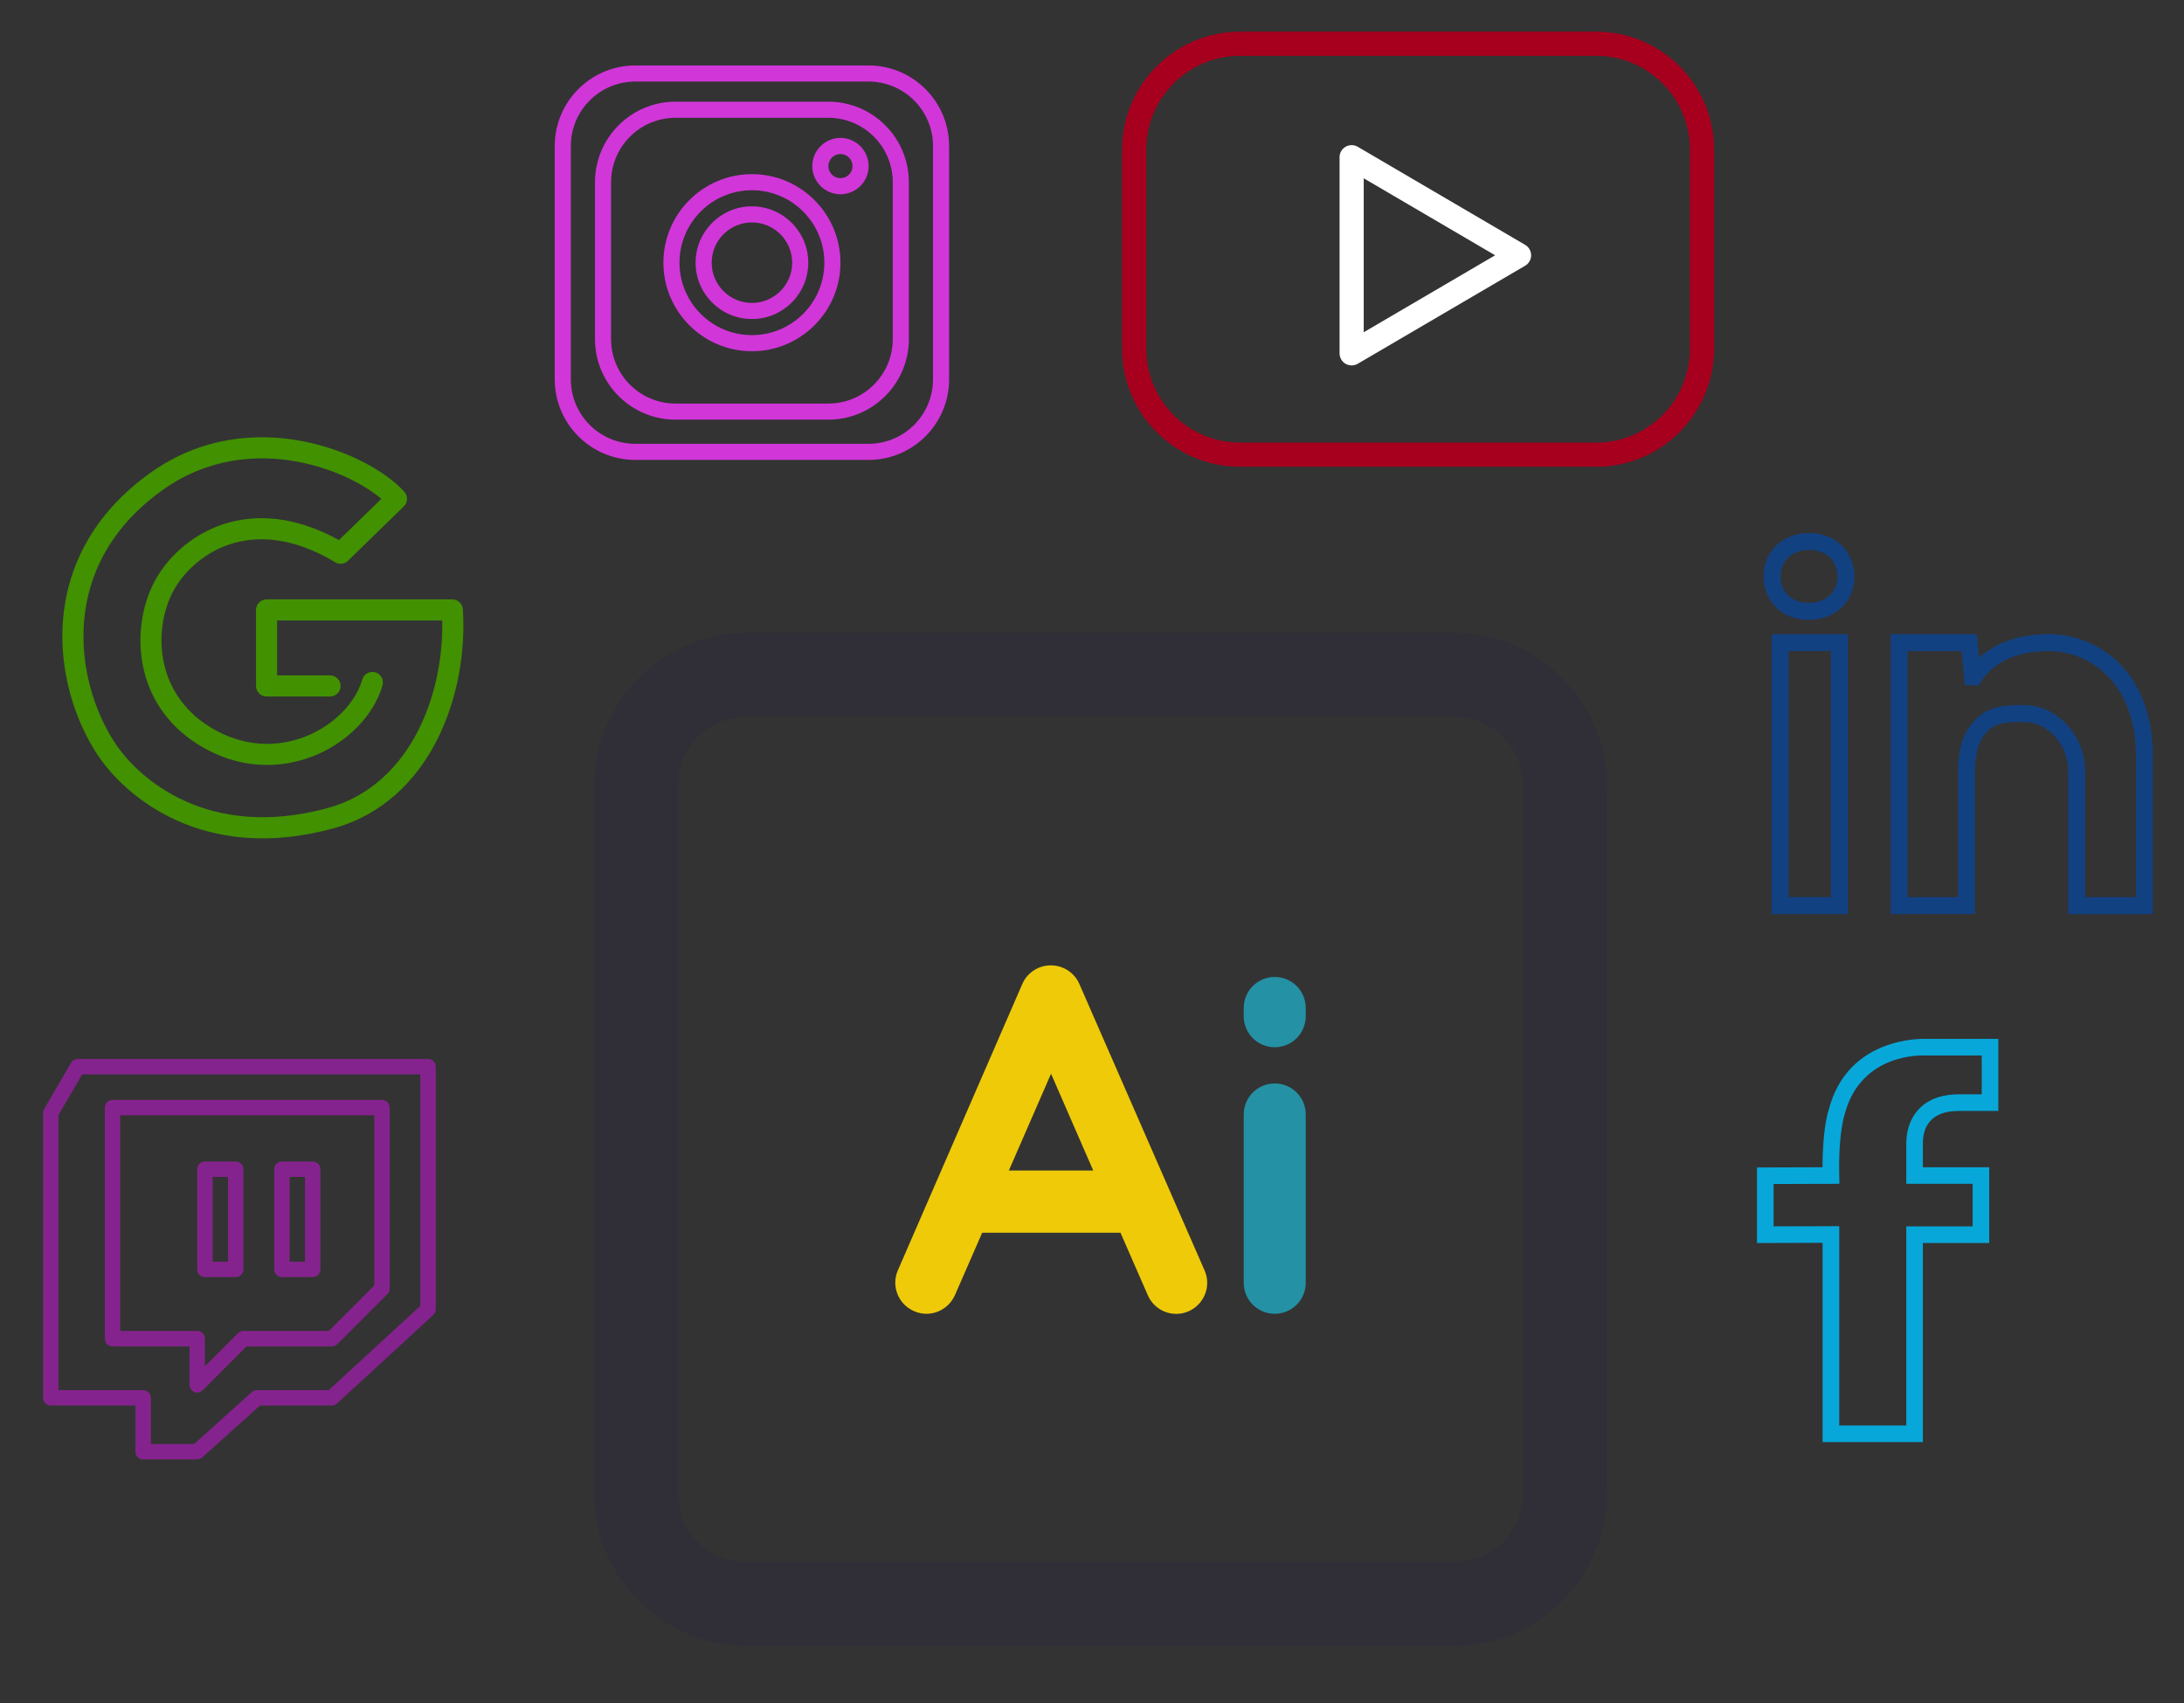 <?xml version="1.0" encoding="utf-8"?>
<svg id="master-artboard" viewBox="0 0 610.598 476.1" version="1.1" xmlns="http://www.w3.org/2000/svg" x="0px" y="0px" style="enable-background:new 0 0 336 235.2;" width="610.598px" height="476.1px"><rect x="0" y="0" width="610.598" height="476.1" fill="#333333" stroke="none"/><rect id="ee-background" x="0" y="0" width="610.598" height="476.1" style="fill: white; fill-opacity: 0; pointer-events: none;"/><g transform="matrix(0.578, 0, 0, 0.578, 101.411, 130.55)"><g transform="matrix(1, 0, 0, 1, 111.836, 80.184)">
	<g>
		<path d="M416,0H74C33.3,0,0,33.4,0,74v342c0,40.7,33.4,74,74,74h342c40.7,0,74-33.4,74-74V74C490,33.4,456.6,0,416,0z M449.3,416&#10;&#9;&#9;&#9;c0,18.8-14.6,33.4-33.4,33.4H74c-18.8,0-33.4-14.6-33.4-33.4V74c0-18.8,14.6-33.4,33.4-33.4h342c18.8,0,33.4,14.6,33.4,33.4v342&#10;&#9;&#9;&#9;H449.3z" style="fill: rgb(48, 46, 55);"/>
		<g>
			<path d="M234.8,169.8c-2.4-5.5-7.8-9-13.8-9s-11.4,3.5-13.8,9L147,308.3c-3.3,7.6,0.2,16.4,7.8,19.7c2,0.9,4,1.3,6,1.3&#10;&#9;&#9;&#9;&#9;c5.8,0,11.3-3.4,13.8-9l13.2-30.2h66.9l13.2,30.2c3.3,7.6,12.1,11.1,19.7,7.8c7.6-3.3,11.1-12.2,7.8-19.7L234.8,169.8z&#10;&#9;&#9;&#9;&#9; M200.7,260l20.4-46.8l20.4,46.8H200.7z" style="fill: rgb(239, 202, 8);"/>
			<path d="M329.3,217.9c-8.3,0-15,6.7-15,15v81.4c0,8.3,6.7,15,15,15s15-6.7,15-15v-81.4C344.3,224.6,337.6,217.9,329.3,217.9z" style="fill: rgb(36, 145, 165);"/>
			<path d="M329.3,166.4c-8.3,0-15,6.7-15,15v4c0,8.3,6.7,15,15,15s15-6.7,15-15v-4C344.3,173.1,337.6,166.4,329.3,166.4z" style="fill: rgb(36, 145, 165);"/>
		</g>
	<path d="M 325.991 224.954 L 325.991 224.954" style="fill: rgb(239, 202, 8); fill-opacity: 1; stroke: rgb(0, 0, 0); stroke-opacity: 1; stroke-width: 0; paint-order: fill;"/></g>
</g><g>
</g><g>
</g><g>
</g><g>
</g><g>
</g><g>
</g><g>
</g><g>
</g><g>
</g><g>
</g><g>
</g><g>
</g><g>
</g><g>
</g><g>
</g></g><g transform="matrix(3.378, 0, 0, 3.378, 313.708, -13.097)"><g>
	<g>
		<path d="M39.256,6.5H9.744C4.371,6.5,0,10.885,0,16.274v16.451c0,5.39,4.371,9.774,9.744,9.774h29.512&#10;&#9;&#9;&#9;c5.373,0,9.744-4.385,9.744-9.774V16.274C49,10.885,44.629,6.5,39.256,6.5z M47,32.726c0,4.287-3.474,7.774-7.744,7.774H9.744&#10;&#9;&#9;&#9;C5.474,40.5,2,37.012,2,32.726V16.274C2,11.988,5.474,8.5,9.744,8.5h29.512c4.27,0,7.744,3.488,7.744,7.774V32.726z" style="fill: rgb(166, 0, 30);"/>
		<path d="M33.36,24.138l-13.855-8.115c-0.308-0.18-0.691-0.183-1.002-0.005S18,16.527,18,16.886v16.229&#10;&#9;&#9;&#9;c0,0.358,0.192,0.69,0.502,0.868c0.154,0.088,0.326,0.132,0.498,0.132c0.175,0,0.349-0.046,0.505-0.137l13.855-8.113&#10;&#9;&#9;&#9;c0.306-0.179,0.495-0.508,0.495-0.863S33.667,24.317,33.36,24.138z M20,31.37V18.63l10.876,6.371L20,31.37z" style="fill: rgb(255, 255, 255);"/>
	</g>
</g><g>
</g><g>
</g><g>
</g><g>
</g><g>
</g><g>
</g><g>
</g><g>
</g><g>
</g><g>
</g><g>
</g><g>
</g><g>
</g><g>
</g><g>
</g></g><g transform="matrix(5.901, 0, 0, 5.901, 2.678, 107.466)"><path fill-rule="evenodd" clip-rule="evenodd" d="M13.843 2.679C16.015 3.088 17.847 4.134 18.702 5.082C18.882 5.282 18.872 5.588 18.68 5.775L16.034 8.351C15.872 8.51 15.623 8.539 15.428 8.422C13.39 7.2 11.69 7.148 10.405 7.581C9.101 8.02 8.17 8.976 7.722 9.855C6.805 11.654 6.913 14.602 9.457 16.202C11.05 17.205 12.699 17.201 14.037 16.668C15.394 16.127 16.396 15.058 16.709 13.976C16.786 13.711 17.063 13.558 17.328 13.635C17.593 13.712 17.746 13.989 17.669 14.254C17.256 15.683 15.997 16.963 14.407 17.597C12.797 18.239 10.81 18.235 8.924 17.049C5.832 15.104 5.744 11.535 6.831 9.401C7.386 8.312 8.511 7.163 10.086 6.633C11.602 6.122 13.486 6.201 15.607 7.371L17.613 5.418C16.812 4.738 15.379 3.985 13.658 3.662C11.67 3.287 9.359 3.497 7.261 4.993C4.733 6.796 3.704 9.062 3.528 11.229C3.35 13.416 4.039 15.525 4.986 16.968C6.129 18.71 9.431 21.594 15.053 20.069C17.072 19.521 18.482 18.122 19.366 16.376C20.179 14.77 20.535 12.89 20.497 11.18H12.677V13.781H15.184C15.46 13.781 15.684 14.005 15.684 14.281C15.684 14.558 15.46 14.781 15.184 14.781H12.177C11.901 14.781 11.677 14.558 11.677 14.281V10.68C11.677 10.404 11.901 10.18 12.177 10.18H20.976C21.239 10.18 21.458 10.385 21.475 10.648C21.605 12.633 21.236 14.895 20.258 16.828C19.276 18.767 17.666 20.396 15.315 21.034C9.185 22.697 5.475 19.535 4.15 17.517C3.095 15.909 2.333 13.581 2.531 11.148C2.731 8.695 3.905 6.158 6.68 4.179C9.047 2.491 11.65 2.266 13.843 2.679Z" fill="black" style="fill: rgb(65, 145, 0);"/></g><g transform="matrix(2.159, 0, 0, 2.159, -50.828, 306.244)"><g transform="matrix(0.997, 0, 0, 0.997, 33.15, -7.241)">
	<g>
		<path d="M9.5,37h10v5c0,0.404,0.244,0.77,0.617,0.924C20.241,42.976,20.371,43,20.5,43c0.26,0,0.516-0.102,0.707-0.293L26.914,37&#10;&#9;&#9;&#9;H38c0.265,0,0.52-0.105,0.707-0.293l6.5-6.5C45.395,30.02,45.5,29.766,45.5,29.5V6c0-0.553-0.448-1-1-1h-35c-0.552,0-1,0.447-1,1&#10;&#9;&#9;&#9;v30C8.5,36.553,8.948,37,9.5,37z M10.5,7h33v22.086L37.586,35H26.5c-0.265,0-0.52,0.105-0.707,0.293L21.5,39.586V36&#10;&#9;&#9;&#9;c0-0.553-0.448-1-1-1h-10V7z" transform="matrix(1, 0, 0, 1, -4.521, 2.825)" style="fill: rgb(133, 35, 142);"/>
		<path d="M50.5,0H5C4.644,0,4.315,0.189,4.136,0.496l-3.5,6C0.547,6.649,0.5,6.823,0.5,7v37c0,0.553,0.448,1,1,1h11v6&#10;&#9;&#9;&#9;c0,0.553,0.448,1,1,1h7c0.247,0,0.485-0.092,0.669-0.257L28.662,45H38c0.251,0,0.493-0.095,0.677-0.264l12.5-11.5&#10;&#9;&#9;&#9;c0.206-0.189,0.323-0.457,0.323-0.736V1C51.5,0.447,51.052,0,50.5,0z M49.5,32.062L37.61,43h-9.332&#10;&#9;&#9;&#9;c-0.247,0-0.485,0.092-0.669,0.257L20.116,50H14.5v-6c0-0.553-0.448-1-1-1h-11V7.271L5.574,2H49.5V32.062z" transform="matrix(1, 0, 0, 1, -4.54, 2.508)" style="fill: rgb(133, 35, 142);"/>
		<path d="M21.5,28h4c0.552,0,1-0.447,1-1V14c0-0.553-0.448-1-1-1h-4c-0.552,0-1,0.447-1,1v13C20.5,27.553,20.948,28,21.5,28z&#10;&#9;&#9;&#9; M22.5,15h2v11h-2V15z" transform="matrix(1, 0, 0, 1, -4.521, 2.825)" style="fill: rgb(133, 35, 142);"/>
		<path d="M31.5,28h4c0.552,0,1-0.447,1-1V14c0-0.553-0.448-1-1-1h-4c-0.552,0-1,0.447-1,1v13C30.5,27.553,30.948,28,31.5,28z&#10;&#9;&#9;&#9; M32.5,15h2v11h-2V15z" transform="matrix(1, 0, 0, 1, -4.521, 2.825)" style="fill: rgb(133, 35, 142);"/>
	<path d="M -64.27 67.59" style="fill: rgb(127, 40, 132); fill-opacity: 1; stroke: rgb(0, 0, 0); stroke-opacity: 1; stroke-width: 0; paint-order: fill;" transform="matrix(0.985, 0, 0, 0.985, 0.754, -0.005)"/><path d="M 308.694 28.033" style="fill: rgb(133, 35, 142); fill-opacity: 1; stroke: rgb(0, 0, 0); stroke-opacity: 1; stroke-width: 0; paint-order: fill;"/></g>
</g><g>
</g><g>
</g><g>
</g><g>
</g><g>
</g><g>
</g><g>
</g><g>
</g><g>
</g><g>
</g><g>
</g><g>
</g><g>
</g><g>
</g><g>
</g></g><g transform="matrix(2.368, 0, 0, 2.368, 493.062, 147.835)"><g>
	<g>
		<path d="M5.392,0.492C2.268,0.492,0,2.647,0,5.614c0,2.966,2.223,5.119,5.284,5.119c1.588,0,2.956-0.515,3.957-1.489&#10;&#9;&#9;&#9;c0.96-0.935,1.489-2.224,1.488-3.653C10.659,2.589,8.464,0.492,5.392,0.492z M7.847,7.811C7.227,8.414,6.34,8.733,5.284,8.733&#10;&#9;&#9;&#9;C3.351,8.733,2,7.451,2,5.614c0-1.867,1.363-3.122,3.392-3.122c1.983,0,3.293,1.235,3.338,3.123&#10;&#9;&#9;&#9;C8.729,6.477,8.416,7.256,7.847,7.811z" style="fill: rgb(18, 65, 130);"/>
		<path d="M0.959,45.467h8.988V12.422H0.959V45.467z M2.959,14.422h4.988v29.044H2.959V14.422z" style="fill: rgb(18, 65, 130);"/>
		<path d="M33.648,12.422c-4.168,0-6.72,1.439-8.198,2.792l-0.281-2.792H15v33.044h9.959V28.099c0-0.748,0.303-2.301,0.493-2.711&#10;&#9;&#9;&#9;c1.203-2.591,2.826-2.591,5.284-2.591c2.831,0,5.223,2.655,5.223,5.797v16.874h10v-18.67&#10;&#9;&#9;&#9;C45.959,16.92,39.577,12.422,33.648,12.422z M43.959,43.467h-6V28.593c0-4.227-3.308-7.797-7.223-7.797&#10;&#9;&#9;&#9;c-2.512,0-5.358,0-7.099,3.75c-0.359,0.775-0.679,2.632-0.679,3.553v15.368H17V14.422h6.36l0.408,4.044h1.639l0.293-0.473&#10;&#9;&#9;&#9;c0.667-1.074,2.776-3.572,7.948-3.572c4.966,0,10.311,3.872,10.311,12.374V43.467z" style="fill: rgb(18, 65, 130);"/>
	</g>
</g><g>
</g><g>
</g><g>
</g><g>
</g><g>
</g><g>
</g><g>
</g><g>
</g><g>
</g><g>
</g><g>
</g><g>
</g><g>
</g><g>
</g><g>
</g></g><g transform="matrix(2.319, 0, 0, 2.319, 468.593, 290.379)"><g>
	<path d="M34.094,8.688h4.756V0.005h-8.643c-0.721-0.03-9.51-0.198-11.788,8.489c-0.033,0.091-0.761,2.157-0.761,6.983l-7.903,0.024&#10;&#9;&#9;v9.107l7.913-0.023v24.021h12.087v-24h8v-9.131h-8v-2.873C29.755,10.816,30.508,8.688,34.094,8.688z M35.755,17.474v5.131h-8v24&#10;&#9;&#9;h-8.087V22.579l-7.913,0.023v-5.107l7.934-0.023l-0.021-1.017c-0.104-5.112,0.625-7.262,0.658-7.365&#10;&#9;&#9;c1.966-7.482,9.473-7.106,9.795-7.086l6.729,0.002v4.683h-2.756c-4.673,0-6.338,3.054-6.338,5.912v4.873L35.755,17.474&#10;&#9;&#9;L35.755,17.474z" style="fill: rgb(7, 168, 217);"/>
</g><g>
</g><g>
</g><g>
</g><g>
</g><g>
</g><g>
</g><g>
</g><g>
</g><g>
</g><g>
</g><g>
</g><g>
</g><g>
</g><g>
</g><g>
</g></g><g transform="matrix(0.225, 0, 0, 0.225, 155.096, 18.301)"><g>
	<g>
		<g>
			<path d="M245,135c-60.654,0-110,49.346-110,110s49.346,110,110,110s110-49.346,110-110S305.654,135,245,135z M245,335&#10;&#9;&#9;&#9;&#9;c-49.626,0-90-40.374-90-90c0-49.626,40.374-90,90-90c49.626,0,90,40.374,90,90C335,294.626,294.626,335,245,335z" style="fill: rgb(209, 54, 217);"/>
			<path d="M355,90c-19.299,0-35,15.701-35,35s15.701,35,35,35s35-15.701,35-35S374.299,90,355,90z M355,140&#10;&#9;&#9;&#9;&#9;c-8.272,0-15-6.729-15-15s6.728-15,15-15c8.272,0,15,6.729,15,15S363.272,140,355,140z" style="fill: rgb(209, 54, 217);"/>
			<path d="M245,175c-38.598,0-70,31.402-70,70c0,38.598,31.402,70,70,70c38.598,0,70-31.402,70-70C315,206.402,283.598,175,245,175&#10;&#9;&#9;&#9;&#9;z M245,295c-27.57,0-50-22.43-50-50s22.43-50,50-50s50,22.43,50,50S272.57,295,245,295z" style="fill: rgb(209, 54, 217);"/>
			<path d="M340,45H150C94.86,45,50,89.86,50,145v195c0,55.14,44.86,100,100,100h190c55.141,0,100-44.86,100-100V145&#10;&#9;&#9;&#9;&#9;C440,89.86,395.141,45,340,45z M420,340c0,44.112-35.888,80-80,80H150c-44.112,0-80-35.888-80-80V145c0-44.112,35.888-80,80-80&#10;&#9;&#9;&#9;&#9;h190c44.112,0,80,35.888,80,80V340z" style="fill: rgb(209, 54, 217);"/>
			<path d="M390,0H100C44.86,0,0,44.86,0,100v290c0,55.14,44.86,100,100,100h290c55.141,0,100-44.86,100-100V100&#10;&#9;&#9;&#9;&#9;C490,44.86,445.141,0,390,0z M470,390c0,44.112-35.888,80-80,80H100c-44.112,0-80-35.888-80-80V100c0-44.112,35.888-80,80-80h290&#10;&#9;&#9;&#9;&#9;c44.112,0,80,35.888,80,80V390z" style="fill: rgb(209, 54, 217);"/>
		</g>
	</g>
</g><g>
</g><g>
</g><g>
</g><g>
</g><g>
</g><g>
</g><g>
</g><g>
</g><g>
</g><g>
</g><g>
</g><g>
</g><g>
</g><g>
</g><g>
</g></g></svg>